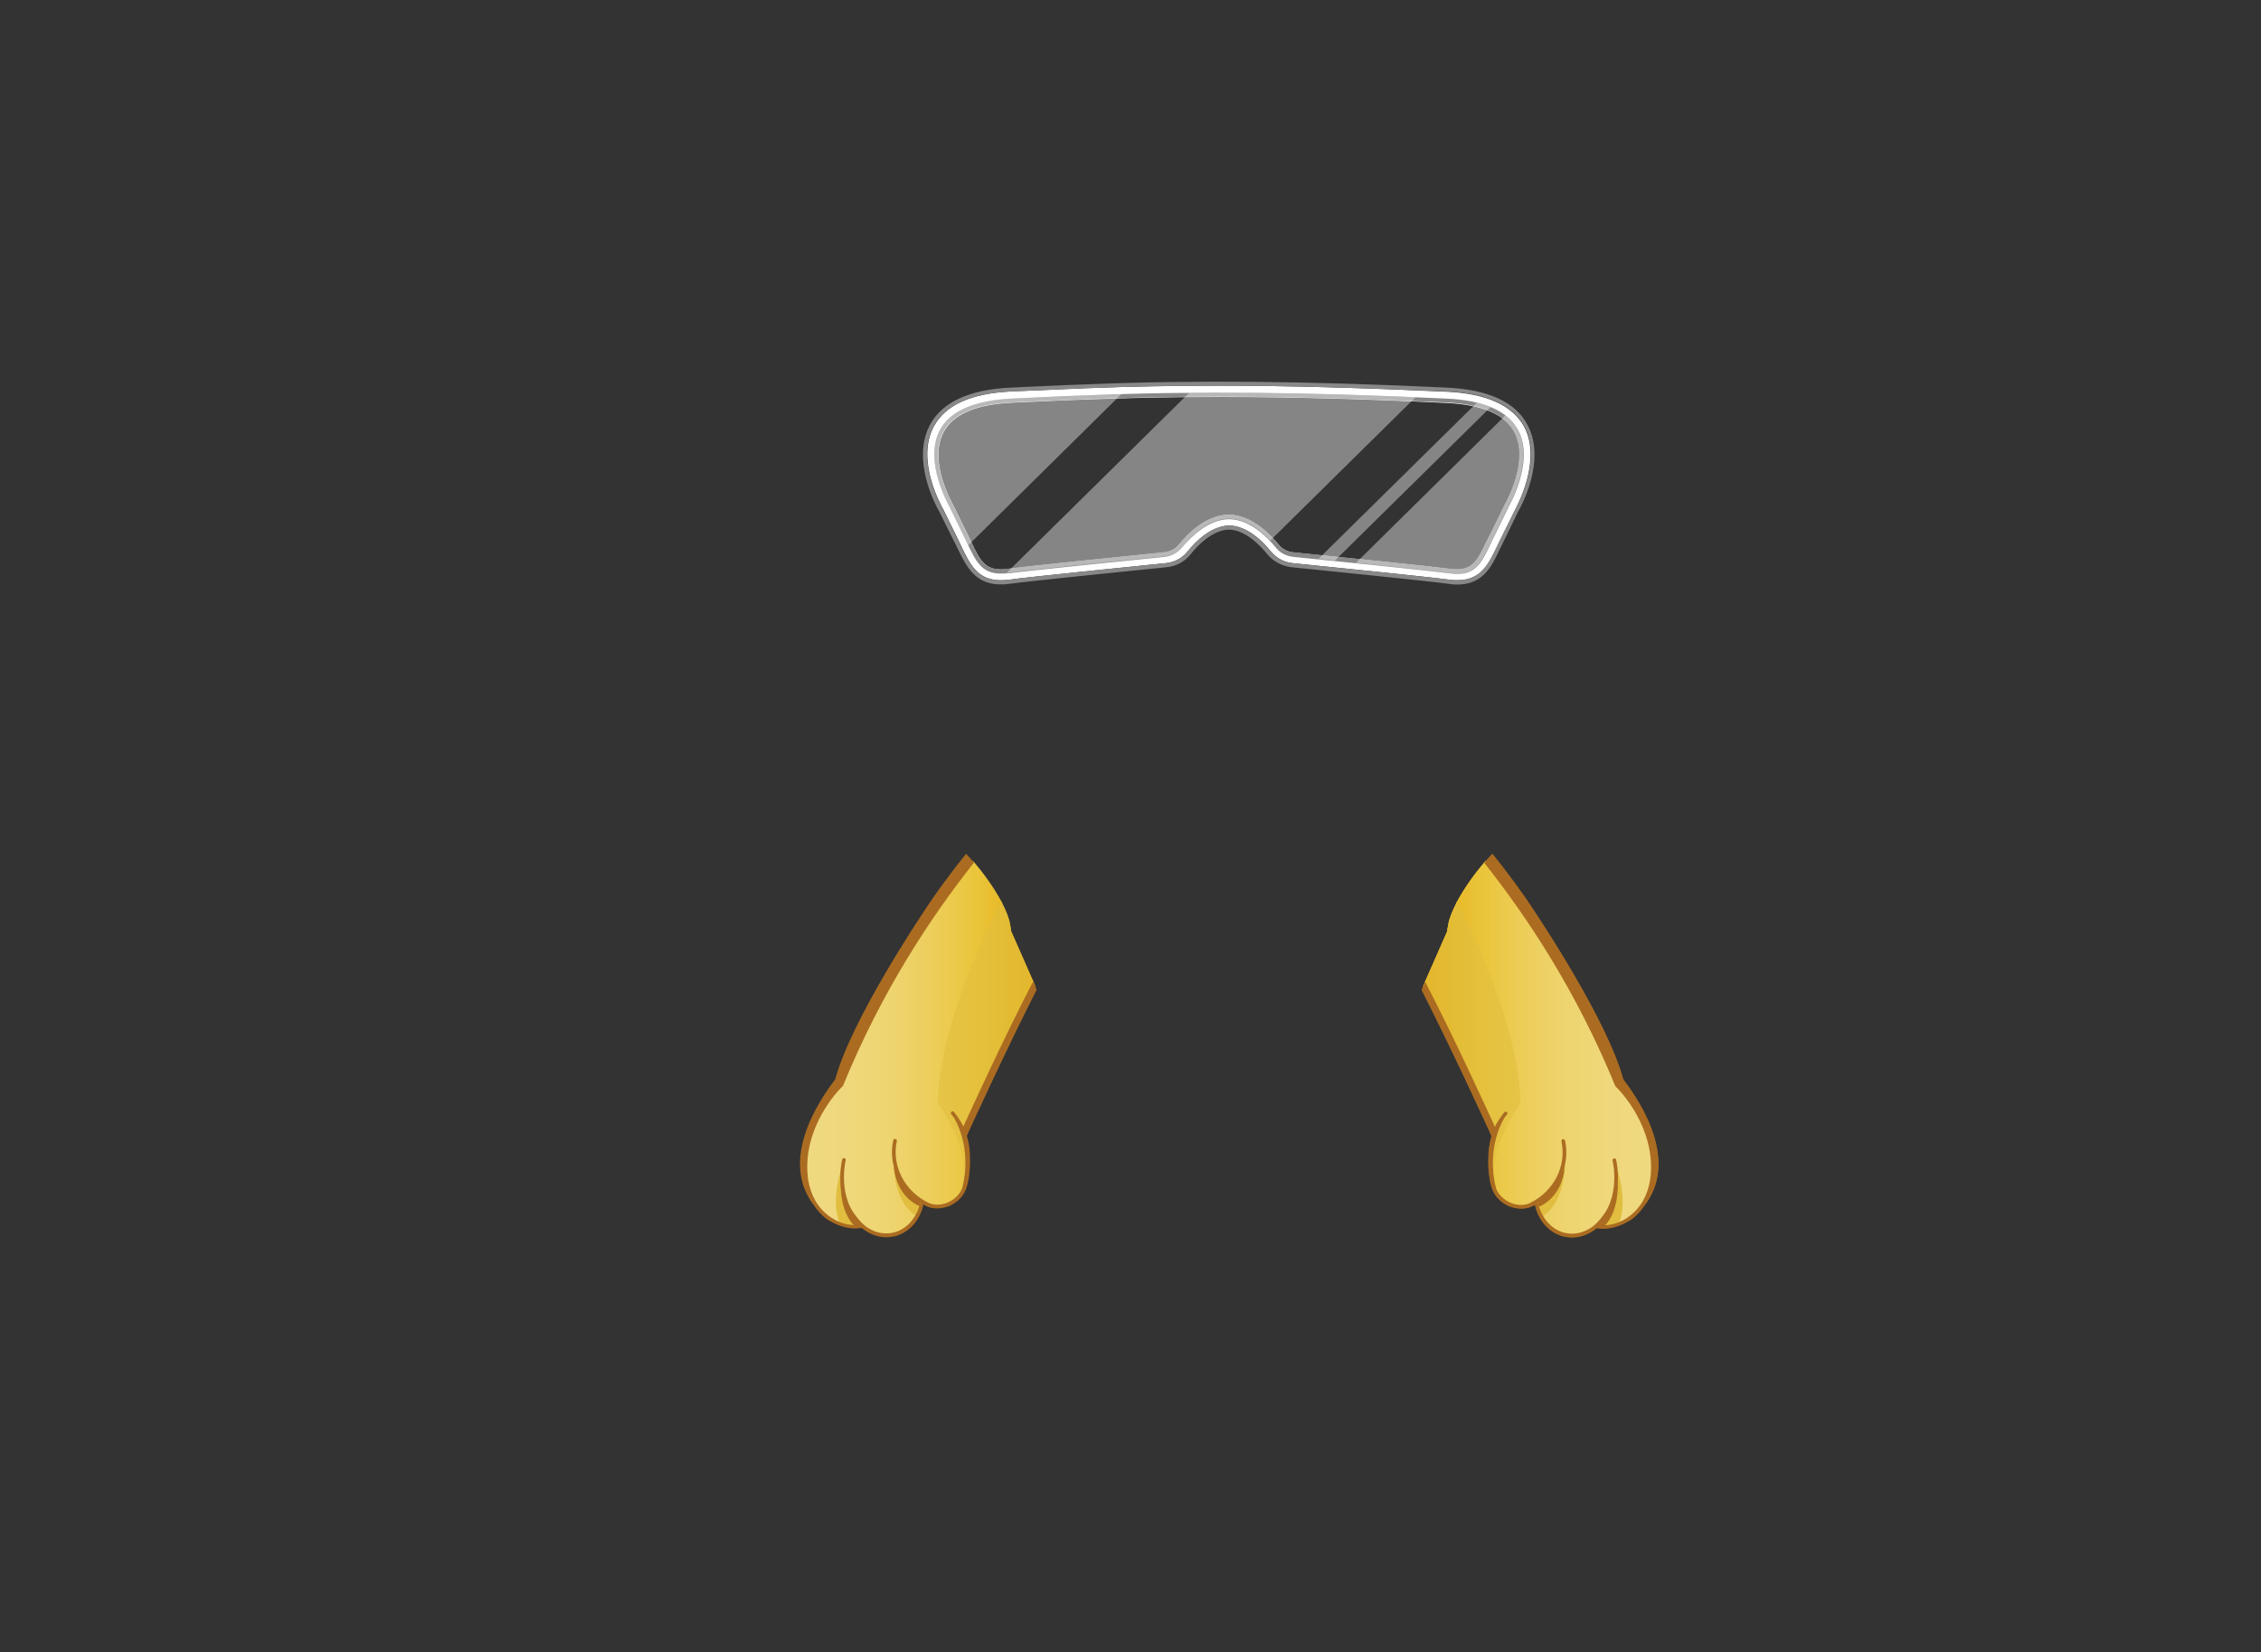 <?xml version="1.0" encoding="utf-8"?>
<!-- Generator: Adobe Illustrator 21.0.0, SVG Export Plug-In . SVG Version: 6.00 Build 0)  -->
<svg version="1.1" id="圖層_1" xmlns="http://www.w3.org/2000/svg" xmlns:xlink="http://www.w3.org/1999/xlink" x="0px" y="0px"
	 viewBox="0 0 822.9 601.4" style="enable-background:new 0 0 822.9 601.4;" xml:space="preserve">
<rect x="0" y="0" width="822.9" height="601.4" fill="#333333" stroke="none"/>
<style type="text/css">
	.st0{fill:url(#SVGID_1_);}
	.st1{fill:#E1BE3F;}
	.st2{fill:#AB6C21;}
	.st3{opacity:0.6;fill:#E1BE3F;}
	.st4{fill:url(#SVGID_2_);}
	.st5{fill:#66411D;}
	.st6{fill:url(#SVGID_3_);}
	.st7{fill:#D9B974;}
	.st8{fill:#DCBF93;}
	.st9{fill:url(#SVGID_4_);}
	.st10{fill:url(#SVGID_5_);}
	.st11{fill:url(#SVGID_6_);}
	.st12{fill:url(#SVGID_7_);}
	.st13{fill:#8C5924;}
	.st14{fill:url(#SVGID_8_);}
	.st15{fill:url(#SVGID_9_);}
	.st16{fill:url(#SVGID_10_);}
	.st17{fill:url(#SVGID_11_);}
	.st18{fill:#F4E3A5;}
	.st19{fill:#DEB87D;}
	.st20{fill:url(#SVGID_12_);}
	.st21{fill:url(#SVGID_13_);}
	.st22{fill:#3F210F;}
	.st23{opacity:0.25;fill:#E1BE3F;}
	.st24{opacity:0.5;fill:#E1BE3F;}
	.st25{fill:#F8E5A9;}
	.st26{fill:#DDBC90;}
	.st27{opacity:0.4;fill:#E1BE3F;}
	.st28{fill:#875424;}
	.st29{fill:#3F210E;}
	.st30{fill:#C88E2C;}
	.st31{fill:#AC7327;}
	.st32{fill:#FFFFFF;}
	.st33{fill:#814323;}
	.st34{fill:#D7C6A6;}
	.st35{fill:url(#SVGID_14_);}
	.st36{fill:#4A1E0E;}
	.st37{fill:#3A1D13;}
	.st38{fill:url(#SVGID_15_);}
	.st39{fill:#EAA593;}
	.st40{fill:url(#SVGID_16_);}
	.st41{fill:url(#SVGID_17_);}
	.st42{fill:#D59543;}
	.st43{opacity:0.6;fill:#D59543;}
	.st44{fill:url(#SVGID_18_);}
	.st45{fill:url(#SVGID_19_);}
	.st46{fill:url(#SVGID_20_);}
	.st47{fill:url(#SVGID_21_);}
	.st48{fill:#888888;}
	.st49{opacity:0.4;fill:#FFFFFF;}
</style>
<g>
	<g>
		<g>
			
				<linearGradient id="SVGID_1_" gradientUnits="userSpaceOnUse" x1="1015.001" y1="381.482" x2="1100.072" y2="381.482" gradientTransform="matrix(-1 0 0 1 1618.947 0)">
				<stop  offset="0" style="stop-color:#EFD97F"/>
				<stop  offset="0.198" style="stop-color:#EFD87C"/>
				<stop  offset="0.373" style="stop-color:#EED571"/>
				<stop  offset="0.539" style="stop-color:#EDCF5F"/>
				<stop  offset="0.698" style="stop-color:#EBC845"/>
				<stop  offset="0.753" style="stop-color:#EAC53B"/>
				<stop  offset="1" style="stop-color:#E5AD14"/>
			</linearGradient>
			<path class="st0" d="M518.7,357.3l8.1-18.4c0-0.5,0.1-1,0.2-1.5c0-0.2,0.1-0.3,0.1-0.5c0.1-0.4,0.1-0.7,0.2-1.1
				c0-0.2,0.1-0.4,0.1-0.5c0.1-0.4,0.2-0.8,0.4-1.2c0-0.1,0.1-0.3,0.1-0.4c0.2-0.5,0.4-1.1,0.6-1.6c0.1-0.1,0.1-0.3,0.2-0.4
				c0.2-0.4,0.3-0.8,0.5-1.2c0.1-0.2,0.2-0.4,0.3-0.6c0.2-0.4,0.4-0.7,0.5-1.1c0.1-0.2,0.2-0.4,0.3-0.6c3-5.6,7.1-11,10.1-14.5
				c0.1-0.1,0.2-0.2,0.3-0.4c15.8,19.9,33.8,47.3,47.8,81.6c0,0,13,12.4,13,29.8c0,17.4-13.3,23.1-20.6,21.5l0,0
				c-8.2,7-19.6,2.7-21.9-8.7l-0.1-0.2c-0.5,0.3-1,0.6-1.6,0.9c-4.9,2.4-11.3-0.6-13.3-5l0,0l0,0c-0.1-0.2-0.2-0.3-0.2-0.5l0.2-0.1
				l-1.6-14.1l0.5-0.1v-3.6l0.7-2.5c-0.3-0.7-0.6-1.5-0.9-2.3l-0.7-1l-0.9-2.4l-0.1-0.7c-2.7-6.5-6.6-15.4-11.8-26
				c-3.4-7-7.4-14.3-11.2-21L518.7,357.3z"/>
		</g>
		<path class="st1" d="M569.3,417.4c0,0,2.5,19.1-8.3,25.4l-2-5.3C559,437.5,570.6,431.5,569.3,417.4z"/>
		<path class="st1" d="M587.9,423.4c0,0,5,12.8,1.3,21.9c0,0-3.4,1.3-8.4,0.9C580.9,446.2,589.4,441.8,587.9,423.4z"/>
		<path class="st2" d="M569.6,423.4c0,0,0.1,11.4-9.5,15.7l-0.4-1.7C559.7,437.4,569.8,428.3,569.6,423.4z"/>
		<path class="st2" d="M588.8,430.1c0,0,0.7,10.6-5,16.2l-3.5-0.3C580.3,446.1,587.9,439,588.8,430.1z"/>
		<path class="st3" d="M518.7,357.3l8.1-18.4c0-0.5,0.1-1,0.2-1.5c0-0.2,0.1-0.3,0.1-0.5c0.1-0.4,0.1-0.7,0.2-1.1
			c0-0.2,0.1-0.4,0.1-0.5c0.1-0.4,0.2-0.8,0.4-1.2c0-0.1,0.1-0.3,0.1-0.4c0.2-0.5,0.4-1.1,0.6-1.6c0.1-0.1,0.1-0.3,0.2-0.4
			c0.2-0.4,0.3-0.8,0.5-1.2c0.1-0.2,0.2-0.4,0.3-0.6c0.2-0.4,0.4-0.7,0.5-1.1c0.1-0.2,0.2-0.4,0.3-0.6c0-0.1,0.1-0.2,0.1-0.2
			c10.8,21.3,22.4,49.5,23.1,73.6c0,0-13.4,17-8.5,33.3c-0.4-0.5-0.7-1-0.9-1.6l0,0l0,0c-0.1-0.2-0.2-0.3-0.2-0.5l0.2-0.1l-1.6-14.1
			l0.5-0.1v-3.6l0.9-3.1L542,409l-1-2.5l-20-43.6c0,0-1.1-1.3-2.9-4.2L518.7,357.3z"/>
		<g>
			<path class="st2" d="M542.9,413.5l-0.5-1.1c0,0,0,0,0-0.1c-0.2-0.4-13.2-29-24.9-52l1.3-3l0,0c10.8,20.8,22.7,47,25.4,52.8
				c0.5-1.2,0.9-1.7,0.9-1.7l0,0c1.1-1.9,2.4-3.5,2.5-3.6c0.2-0.3,0.6-0.3,0.9-0.1c0.3,0.2,0.3,0.6,0.1,0.9
				c-0.2,0.3-0.5,0.6-0.9,1.1c0,0-7,10.6-3.1,25.8h0c0.8,2.2,2.8,4.2,5.4,5.3c2.5,1,5.1,1,7.2-0.1c8.5-4.3,13.1-13.4,11.2-22.3
				c-0.1-0.3,0.1-0.7,0.5-0.8c0.3-0.1,0.7,0.1,0.8,0.5c1.9,8.7-2.1,17.6-9.9,22.5c1.2,5.4,4.6,9.5,9.1,10.9c4.4,1.3,8.9,0,12.6-3.6
				c8.9-8.9,5.5-22.4,5.5-22.5c-0.1-0.3,0.1-0.7,0.5-0.8c0.3-0.1,0.7,0.1,0.8,0.5c0,0.1,3.6,14.3-5.8,23.8c0,0,0,0,0,0
				c3,0.3,7.3-0.5,11.2-3.7c3.3-2.7,7.3-7.9,7.3-17.4c0-17-12.6-29.2-12.8-29.3c-0.1-0.1-0.1-0.1-0.2-0.2
				c-14-34.3-32-61.5-47.7-81.3c0.1-0.1,0.1-0.2,0.2-0.2c1.1-1.3,2.1-2.4,2.7-3c0,0,0,0,0,0c5.2,6.5,10.7,13.8,16,22l0,0
				c0,0,25.9,38.6,31.6,60.1c7,9.1,20.2,30.1,7.6,46.1c-1.2,1.8-2.6,3.2-3.9,4.3c-0.5,0.4-1,0.8-1.6,1.1c-0.1,0.1-0.2,0.1-0.2,0.1
				c0,0,0.1,0,0.1-0.1c-2.9,1.8-6.1,2.8-9.2,2.8c-0.8,0-1.6-0.1-2.4-0.2c-2.7,2.2-5.8,3.4-8.9,3.4c-1.2,0-2.5-0.2-3.7-0.5
				c-4.9-1.5-8.6-5.7-9.9-11.4c-0.3,0.2-0.6,0.3-0.9,0.5c-1.2,0.6-2.6,0.9-4.1,0.9c-1.4,0-2.8-0.3-4.2-0.8c-2.7-1.1-4.8-3.1-5.9-5.4
				h0c0,0,0-0.1-0.1-0.2c-0.1-0.1-0.1-0.3-0.2-0.4l0,0c0,0-1.1-2.6-1.4-7c-0.2-1.8-0.2-3.7-0.1-5.9
				C541.9,417.4,542.4,415.2,542.9,413.5z"/>
		</g>
	</g>
	<g>
		<g>
			
				<linearGradient id="SVGID_2_" gradientUnits="userSpaceOnUse" x1="789.001" y1="381.482" x2="874.072" y2="381.482" gradientTransform="matrix(1 0 0 1 -498.154 0)">
				<stop  offset="0" style="stop-color:#EFD97F"/>
				<stop  offset="0.198" style="stop-color:#EFD87C"/>
				<stop  offset="0.373" style="stop-color:#EED571"/>
				<stop  offset="0.539" style="stop-color:#EDCF5F"/>
				<stop  offset="0.698" style="stop-color:#EBC845"/>
				<stop  offset="0.753" style="stop-color:#EAC53B"/>
				<stop  offset="1" style="stop-color:#E5AD14"/>
			</linearGradient>
			<path class="st4" d="M376.1,357.3l-8.1-18.4c0-0.5-0.1-1-0.2-1.5c0-0.2-0.1-0.3-0.1-0.5c-0.1-0.4-0.1-0.7-0.2-1.1
				c0-0.2-0.1-0.4-0.1-0.5c-0.1-0.4-0.2-0.8-0.4-1.2c0-0.1-0.1-0.3-0.1-0.4c-0.2-0.5-0.4-1.1-0.6-1.6c-0.1-0.1-0.1-0.3-0.2-0.4
				c-0.2-0.4-0.3-0.8-0.5-1.2c-0.1-0.2-0.2-0.4-0.3-0.6c-0.2-0.4-0.4-0.7-0.5-1.1c-0.1-0.2-0.2-0.4-0.3-0.6c-3-5.6-7.1-11-10.1-14.5
				c-0.1-0.1-0.2-0.2-0.3-0.4c-15.8,19.9-33.8,47.3-47.8,81.6c0,0-13,12.4-13,29.8c0,17.4,13.3,23.1,20.6,21.5l0,0
				c8.2,7,19.6,2.7,21.9-8.7l0.1-0.2c0.5,0.3,1,0.6,1.6,0.9c4.9,2.4,11.3-0.6,13.3-5l0,0l0,0c0.1-0.2,0.2-0.3,0.2-0.5l-0.2-0.1
				l1.6-14.1l-0.5-0.1v-3.6l-0.7-2.5c0.3-0.7,0.6-1.5,0.9-2.3l0.7-1l0.9-2.4l0.1-0.7c2.7-6.5,6.6-15.4,11.8-26
				c3.4-7,7.4-14.3,11.2-21L376.1,357.3z"/>
		</g>
		<path class="st1" d="M325.5,417.4c0,0-2.5,19.1,8.3,25.4l2-5.3C335.8,437.5,324.2,431.5,325.5,417.4z"/>
		<path class="st1" d="M306.9,423.4c0,0-5,12.8-1.3,21.9c0,0,3.4,1.3,8.4,0.9C313.9,446.2,305.3,441.8,306.9,423.4z"/>
		<path class="st2" d="M325.2,423.4c0,0-0.1,11.4,9.5,15.7l0.4-1.7C335.1,437.4,325,428.3,325.2,423.4z"/>
		<path class="st2" d="M306,430.1c0,0-0.7,10.6,5,16.2l3.5-0.3C314.5,446.1,306.9,439,306,430.1z"/>
		<path class="st3" d="M376.1,357.3l-8.1-18.4c0-0.5-0.1-1-0.2-1.5c0-0.2-0.1-0.3-0.1-0.5c-0.1-0.4-0.1-0.7-0.2-1.1
			c0-0.2-0.1-0.4-0.1-0.5c-0.1-0.4-0.2-0.8-0.4-1.2c0-0.1-0.1-0.3-0.1-0.4c-0.2-0.5-0.4-1.1-0.6-1.6c-0.1-0.1-0.1-0.3-0.2-0.4
			c-0.2-0.4-0.3-0.8-0.5-1.2c-0.1-0.2-0.2-0.4-0.3-0.6c-0.2-0.4-0.4-0.7-0.5-1.1c-0.1-0.2-0.2-0.4-0.3-0.6c0-0.1-0.1-0.2-0.1-0.2
			c-10.8,21.3-22.4,49.5-23.1,73.6c0,0,13.4,17,8.5,33.3c0.4-0.5,0.7-1,0.9-1.6l0,0l0,0c0.1-0.2,0.2-0.3,0.2-0.5l-0.2-0.1l1.6-14.1
			l-0.5-0.1v-3.6l-0.9-3.1l1.8-2.7l1-2.5l20-43.6c0,0,1.1-1.3,2.9-4.2L376.1,357.3z"/>
		<g>
			<path class="st2" d="M351.9,413.5l0.5-1.1c0,0,0,0,0-0.1c0.2-0.4,13.2-29,24.9-52l-1.3-3l0,0c-10.8,20.8-22.7,47-25.4,52.8
				c-0.5-1.2-0.9-1.7-0.9-1.7l0,0c-1.1-1.9-2.4-3.5-2.5-3.6c-0.2-0.3-0.6-0.3-0.9-0.1c-0.3,0.2-0.3,0.6-0.1,0.9
				c0.2,0.3,0.5,0.6,0.9,1.1c0,0,7,10.6,3.1,25.8h0c-0.8,2.2-2.8,4.2-5.4,5.3c-2.5,1-5.1,1-7.2-0.1c-8.5-4.3-13.1-13.4-11.2-22.3
				c0.1-0.3-0.1-0.7-0.5-0.8c-0.3-0.1-0.7,0.1-0.8,0.5c-1.9,8.7,2.1,17.6,9.9,22.5c-1.2,5.4-4.6,9.5-9.1,10.9
				c-4.4,1.3-8.9,0-12.6-3.6c-8.9-8.9-5.5-22.4-5.5-22.5c0.1-0.3-0.1-0.7-0.5-0.8c-0.3-0.1-0.7,0.1-0.8,0.5c0,0.1-3.6,14.3,5.8,23.8
				c0,0,0,0,0,0c-3,0.3-7.3-0.5-11.2-3.7c-3.3-2.7-7.3-7.9-7.3-17.4c0-17,12.6-29.2,12.8-29.3c0.1-0.1,0.1-0.1,0.2-0.2
				c14-34.3,32-61.5,47.7-81.3c-0.1-0.1-0.1-0.2-0.2-0.2c-1.1-1.3-2.1-2.4-2.7-3c0,0,0,0,0,0c-5.2,6.5-10.7,13.8-16,22l0,0
				c0,0-25.9,38.6-31.6,60.1c-7,9.1-20.2,30.1-7.6,46.1c1.2,1.8,2.6,3.2,3.9,4.3c0.5,0.4,1,0.8,1.6,1.1c0.1,0.1,0.2,0.1,0.2,0.1
				c0,0-0.1,0-0.1-0.1c2.9,1.8,6.1,2.8,9.2,2.8c0.8,0,1.6-0.1,2.4-0.2c2.7,2.2,5.8,3.4,8.9,3.4c1.2,0,2.5-0.2,3.7-0.5
				c4.9-1.5,8.6-5.7,9.9-11.4c0.3,0.2,0.6,0.3,0.9,0.5c1.2,0.6,2.6,0.9,4.1,0.9c1.4,0,2.8-0.3,4.2-0.8c2.7-1.1,4.8-3.1,5.9-5.4h0
				c0,0,0-0.1,0.1-0.2c0.1-0.1,0.1-0.3,0.2-0.4l0,0c0,0,1.1-2.6,1.4-7c0.2-1.8,0.2-3.7,0.1-5.9C352.9,417.4,352.4,415.2,351.9,413.5
				z"/>
		</g>
	</g>
</g>
<g>
	<g>
		
			<linearGradient id="SVGID_3_" gradientUnits="userSpaceOnUse" x1="1015.036" y1="381.645" x2="1100.107" y2="381.645" gradientTransform="matrix(-1 0 0 1 1618.947 0)">
			<stop  offset="0" style="stop-color:#EFD97F"/>
			<stop  offset="0.198" style="stop-color:#EFD87C"/>
			<stop  offset="0.373" style="stop-color:#EED571"/>
			<stop  offset="0.539" style="stop-color:#EDCF5F"/>
			<stop  offset="0.698" style="stop-color:#EBC845"/>
			<stop  offset="0.753" style="stop-color:#EAC53B"/>
			<stop  offset="1" style="stop-color:#E5AD14"/>
		</linearGradient>
		<path class="st6" d="M518.6,357.5l8.1-18.4c0-0.5,0.1-1,0.2-1.5c0-0.2,0.1-0.3,0.1-0.5c0.1-0.4,0.1-0.7,0.2-1.1
			c0-0.2,0.1-0.4,0.1-0.5c0.1-0.4,0.2-0.8,0.4-1.2c0-0.1,0.1-0.3,0.1-0.4c0.2-0.5,0.4-1.1,0.6-1.6c0.1-0.1,0.1-0.3,0.2-0.4
			c0.2-0.4,0.3-0.8,0.5-1.2c0.1-0.2,0.2-0.4,0.3-0.6c0.2-0.4,0.4-0.7,0.5-1.1c0.1-0.2,0.2-0.4,0.3-0.6c3-5.6,7.1-11,10.1-14.5
			c0.1-0.1,0.2-0.2,0.3-0.4c15.8,19.9,33.8,47.3,47.8,81.6c0,0,13,12.4,13,29.8c0,17.4-13.3,23.1-20.6,21.5l0,0
			c-8.2,7-19.6,2.7-21.9-8.7l-0.1-0.2c-0.5,0.3-1,0.6-1.6,0.9c-4.9,2.4-11.3-0.6-13.3-5l0,0l0,0c-0.1-0.2-0.2-0.3-0.2-0.5l0.2-0.1
			l-1.6-14.1l0.5-0.1V415l0.7-2.5c-0.3-0.7-0.6-1.5-0.9-2.3l-0.7-1l-0.9-2.4l-0.1-0.7c-2.7-6.5-6.6-15.4-11.8-26
			c-3.4-7-7.4-14.3-11.2-21L518.6,357.5z"/>
	</g>
	<path class="st1" d="M569.3,417.6c0,0,2.5,19.1-8.3,25.4l-2-5.3C559,437.7,570.5,431.7,569.3,417.6z"/>
	<path class="st1" d="M587.9,423.6c0,0,5,12.8,1.3,21.9c0,0-3.4,1.3-8.4,0.9C580.8,446.4,589.4,442,587.9,423.6z"/>
	<path class="st2" d="M569.6,423.6c0,0,0.1,11.4-9.5,15.7l-0.4-1.7C559.6,437.5,569.8,428.4,569.6,423.6z"/>
	<path class="st2" d="M588.8,430.3c0,0,0.7,10.6-5,16.2l-3.5-0.3C580.2,446.2,587.9,439.1,588.8,430.3z"/>
	<path class="st3" d="M518.6,357.5l8.1-18.4c0-0.5,0.1-1,0.2-1.5c0-0.2,0.1-0.3,0.1-0.5c0.1-0.4,0.1-0.7,0.2-1.1
		c0-0.2,0.1-0.4,0.1-0.5c0.1-0.4,0.2-0.8,0.4-1.2c0-0.1,0.1-0.3,0.1-0.4c0.2-0.5,0.4-1.1,0.6-1.6c0.1-0.1,0.1-0.3,0.2-0.4
		c0.2-0.4,0.3-0.8,0.5-1.2c0.1-0.2,0.2-0.4,0.3-0.6c0.2-0.4,0.4-0.7,0.5-1.1c0.1-0.2,0.2-0.4,0.3-0.6c0-0.1,0.1-0.2,0.1-0.2
		c10.8,21.3,22.4,49.5,23.1,73.6c0,0-13.4,17-8.5,33.3c-0.4-0.5-0.7-1-0.9-1.6l0,0l0,0c-0.1-0.2-0.2-0.3-0.2-0.5l0.2-0.1l-1.6-14.1
		l0.5-0.1V415l0.9-3.1l-1.8-2.7l-1-2.5l-20-43.6c0,0-1.1-1.3-2.9-4.2L518.6,357.5z"/>
	<g>
		<path class="st2" d="M542.8,413.6l-0.5-1.1c0,0,0,0,0-0.1c-0.2-0.4-13.2-29-24.9-52l1.3-3l0,0c10.8,20.8,22.7,47,25.4,52.8
			c0.5-1.2,0.9-1.7,0.9-1.7l0,0c1.1-1.9,2.4-3.5,2.5-3.6c0.2-0.3,0.6-0.3,0.9-0.1c0.3,0.2,0.3,0.6,0.1,0.9c-0.2,0.3-0.5,0.6-0.9,1.1
			c0,0-7,10.6-3.1,25.8h0c0.8,2.2,2.8,4.2,5.4,5.3c2.5,1,5.1,1,7.2-0.1c8.5-4.3,13.1-13.4,11.2-22.3c-0.1-0.3,0.1-0.7,0.5-0.8
			c0.3-0.1,0.7,0.1,0.8,0.5c1.9,8.7-2.1,17.6-9.9,22.5c1.2,5.4,4.6,9.5,9.1,10.9c4.4,1.3,8.9,0,12.6-3.6c8.9-8.9,5.5-22.4,5.5-22.5
			c-0.1-0.3,0.1-0.7,0.5-0.8c0.3-0.1,0.7,0.1,0.8,0.5c0,0.1,3.6,14.3-5.8,23.8c0,0,0,0,0,0c3,0.3,7.3-0.5,11.2-3.7
			c3.3-2.7,7.3-7.9,7.3-17.4c0-17-12.6-29.2-12.8-29.3c-0.1-0.1-0.1-0.1-0.2-0.2c-14-34.3-32-61.5-47.7-81.3
			c0.1-0.1,0.1-0.2,0.2-0.2c1.1-1.3,2.1-2.4,2.7-3c0,0,0,0,0,0c5.2,6.5,10.7,13.8,16,22l0,0c0,0,25.9,38.6,31.6,60.1
			c7,9.1,20.2,30.1,7.6,46.1c-1.2,1.8-2.6,3.2-3.9,4.3c-0.5,0.4-1,0.8-1.6,1.1c-0.1,0.1-0.2,0.1-0.2,0.1c0,0,0.1,0,0.1-0.1
			c-2.9,1.8-6.1,2.8-9.2,2.8c-0.8,0-1.6-0.1-2.4-0.2c-2.7,2.2-5.8,3.4-8.9,3.4c-1.2,0-2.5-0.2-3.7-0.5c-4.9-1.5-8.6-5.7-9.9-11.4
			c-0.3,0.2-0.6,0.3-0.9,0.5c-1.2,0.6-2.6,0.9-4.1,0.9c-1.4,0-2.8-0.3-4.2-0.8c-2.7-1.1-4.8-3.1-5.9-5.4h0c0,0,0-0.1-0.1-0.2
			c-0.1-0.1-0.1-0.3-0.2-0.4l0,0c0,0-1.1-2.6-1.4-7c-0.2-1.8-0.2-3.7-0.1-5.9C541.9,417.5,542.3,415.4,542.8,413.6z"/>
	</g>
</g>
<g>
	<path class="st32" d="M554.7,155.3c-4.2-7.7-13.6-12-28.1-12.7c-30.5-1.4-57.7-2.2-82.9-2.2c-16.7,0-32.4,0.3-47.8,0.9
		c-9.1,0.4-18.5,0.8-27.9,1.2c-14.5,0.7-23.9,4.9-28.1,12.7c-6.8,12.5,3,29.5,3.4,30.2l5.4,11c0.4,0.8,0.7,1.5,1.1,2.3
		c3.7,7.7,6.6,13.8,17.7,12.3c6.2-0.9,45-4.8,56.8-6c3.2-0.3,6-1.8,8-4.3c2.8-3.5,8.5-9.3,15.1-9.4c6.6,0.1,12.3,5.9,15.1,9.4
		c2,2.4,4.8,4,8,4.3c11.7,1.2,50.5,5.1,56.8,6c1.1,0.2,2.2,0.2,3.2,0.2c8.5,0,11.3-5.8,14.5-12.5c0.3-0.7,0.7-1.5,1.1-2.3l5.4-10.9
		C551.7,184.8,561.4,167.8,554.7,155.3z M547.8,183.6l-5.5,11.2c-0.4,0.7-0.7,1.5-1.1,2.2l-0.1,0.1c-3.5,7.4-5.3,11.2-13.5,10
		c-6.1-0.8-41.8-4.5-56.9-6c-2.1-0.2-4-1.2-5.3-2.8c-3.2-3.9-9.8-10.6-17.8-10.9c-0.1,0-0.1,0-0.2,0h-0.3c-0.1,0-0.2,0-0.2,0
		c-8.1,0.3-14.6,6.9-17.8,10.9c-1.3,1.6-3.2,2.6-5.3,2.8c-18.8,1.9-51.1,5.2-56.9,6c-8.2,1.1-10-2.6-13.5-10
		c-0.4-0.7-0.7-1.5-1.1-2.3l-5.4-11c0-0.1-0.1-0.1-0.1-0.2c-0.1-0.2-9.1-15.7-3.3-26.4c3.5-6.4,11.8-10,24.8-10.6
		c9.4-0.4,18.8-0.9,27.9-1.2c15.3-0.6,31-0.9,47.6-0.9c25.2,0,52.3,0.7,82.7,2.2c13,0.6,21.3,4.2,24.7,10.6
		C556.9,167.8,547.9,183.4,547.8,183.6z"/>
	<path class="st48" d="M530.3,212.8c-1.1,0-2.2-0.1-3.4-0.3c-6.2-0.9-45-4.8-56.7-6c-3.6-0.4-6.8-2.1-9-4.8c-2.7-3.3-8-8.8-13.9-8.9
		c-5.9,0.1-11.3,5.6-13.9,8.9c-2.2,2.8-5.4,4.5-9,4.8c-11.7,1.2-50.5,5.1-56.7,6c-12.2,1.7-15.6-5.5-19.3-13.1
		c-0.3-0.7-0.7-1.5-1.1-2.2l-5.4-10.9c-1.1-1.8-10.4-18.7-3.4-31.7c4.4-8.2,14.3-12.8,29.3-13.5c9.4-0.4,18.8-0.9,28-1.2
		c38.5-1.6,80.1-1.2,130.8,1.2c15,0.7,24.9,5.2,29.3,13.5c7,13-2.3,29.8-3.4,31.7l-5.3,10.9c-0.4,0.8-0.7,1.5-1.1,2.2
		C542.9,206.3,539.8,212.8,530.3,212.8z M443.6,140.4c-16.7,0-32.4,0.3-47.8,0.9c-9.1,0.4-18.5,0.8-27.9,1.2
		c-14.5,0.7-23.9,4.9-28.1,12.7c-6.8,12.5,3,29.5,3.4,30.2l5.4,11c0.4,0.8,0.7,1.5,1.1,2.3c3.7,7.7,6.6,13.8,17.7,12.3
		c6.2-0.9,45-4.8,56.8-6c3.2-0.3,6-1.8,8-4.3c2.8-3.5,8.5-9.3,15.1-9.4c6.6,0.1,12.3,5.9,15.1,9.4c2,2.4,4.8,4,8,4.3
		c11.7,1.2,50.5,5.1,56.8,6c1.1,0.2,2.2,0.2,3.2,0.2c8.5,0,11.3-5.8,14.5-12.5c0.3-0.7,0.7-1.5,1.1-2.3l5.4-10.9
		c0.4-0.8,10.2-17.8,3.4-30.3c-4.2-7.7-13.6-12-28.1-12.7C496.1,141.2,468.9,140.4,443.6,140.4z M364.2,208.8
		c-6.9,0-9-4.4-12.2-11.1c-0.4-0.7-0.7-1.5-1.1-2.3l-5.4-11.1c-0.1-0.2-9.5-16.4-3.4-27.8c3.7-6.9,12.5-10.7,26-11.4
		c9.4-0.4,18.8-0.9,27.9-1.2c38.4-1.6,79.9-1.2,130.5,1.2c13.5,0.6,22.3,4.5,26,11.4c6.2,11.4-3.3,27.7-3.4,27.9l0,0.1l-5.4,11
		c-0.4,0.7-0.7,1.5-1,2.2l-0.1,0.1c-3.6,7.6-5.8,12.2-15.1,10.9c-6.1-0.8-41.8-4.5-56.9-6c-2.5-0.3-4.7-1.4-6.3-3.4
		c-3-3.7-9.3-10.1-16.7-10.3l-0.5,0l-0.1,0c-7.5,0.3-13.7,6.6-16.8,10.3c-1.6,1.9-3.8,3.1-6.3,3.4c-18.7,1.9-51,5.2-56.9,6
		C366,208.7,365.1,208.8,364.2,208.8z M443.7,144.4c-16.6,0-32.3,0.3-47.6,0.9c-9.1,0.4-18.5,0.8-27.9,1.2
		c-13,0.6-21.3,4.2-24.8,10.6c-5.8,10.6,3.2,26.2,3.3,26.4c0,0.1,0.1,0.1,0.1,0.2l5.4,11c0.4,0.8,0.7,1.5,1.1,2.3
		c3.6,7.4,5.3,11.2,13.5,10c5.8-0.8,38.2-4.1,56.9-6c2.1-0.2,4-1.2,5.3-2.8c3.2-3.9,9.8-10.6,17.8-10.9c0,0,0.1,0,0.2,0h0.3
		c0.1,0,0.2,0,0.2,0c8.1,0.3,14.6,6.9,17.8,10.9c1.3,1.6,3.2,2.6,5.3,2.8c15.1,1.5,50.8,5.2,56.9,6c8.2,1.1,10-2.6,13.5-10l0.1-0.1
		c0.3-0.7,0.7-1.4,1.1-2.2l5.5-11.2c0.1-0.2,9.1-15.8,3.3-26.4c-3.5-6.4-11.8-10-24.7-10.6C496,145.2,468.8,144.4,443.7,144.4z"/>
	<g>
		<path class="st49" d="M485.8,204.1l56.7-55.9c-1.5-0.6-3.2-1.2-5-1.6l-57.7,56.9C481.7,203.6,483.7,203.9,485.8,204.1z"/>
		<path class="st49" d="M350.9,195.4c0.4,0.8,0.7,1.5,1.1,2.3c0.1,0.3,0.3,0.5,0.4,0.8l55.7-55c-4.1,0.1-8.1,0.3-12.1,0.4
			c-9.1,0.4-18.5,0.8-27.9,1.2c-13.5,0.6-22.3,4.5-26,11.4c-6.2,11.4,3.3,27.7,3.4,27.8L350.9,195.4z"/>
		<path class="st49" d="M547.9,151.2l-54.4,53.7c14.7,1.5,30.1,3.2,33.9,3.7c9.3,1.3,11.5-3.3,15.1-10.9l0.1-0.1
			c0.3-0.7,0.7-1.4,1-2.2l5.4-11l0-0.1c0.1-0.2,9.5-16.5,3.4-27.9C551.4,154.4,549.8,152.7,547.9,151.2z"/>
		<path class="st49" d="M447.1,188.8l0.5,0c6.1,0.2,11.3,4.4,14.7,8l52.9-52.2c-30.3-1.3-57.3-1.8-82.4-1.6l-66.5,65.6
			c0.3,0,0.5,0,0.8-0.1c5.8-0.8,38.1-4.1,56.9-6c2.5-0.3,4.7-1.4,6.3-3.4c3-3.7,9.3-10.1,16.8-10.3L447.1,188.8z"/>
	</g>
</g>
</svg>
